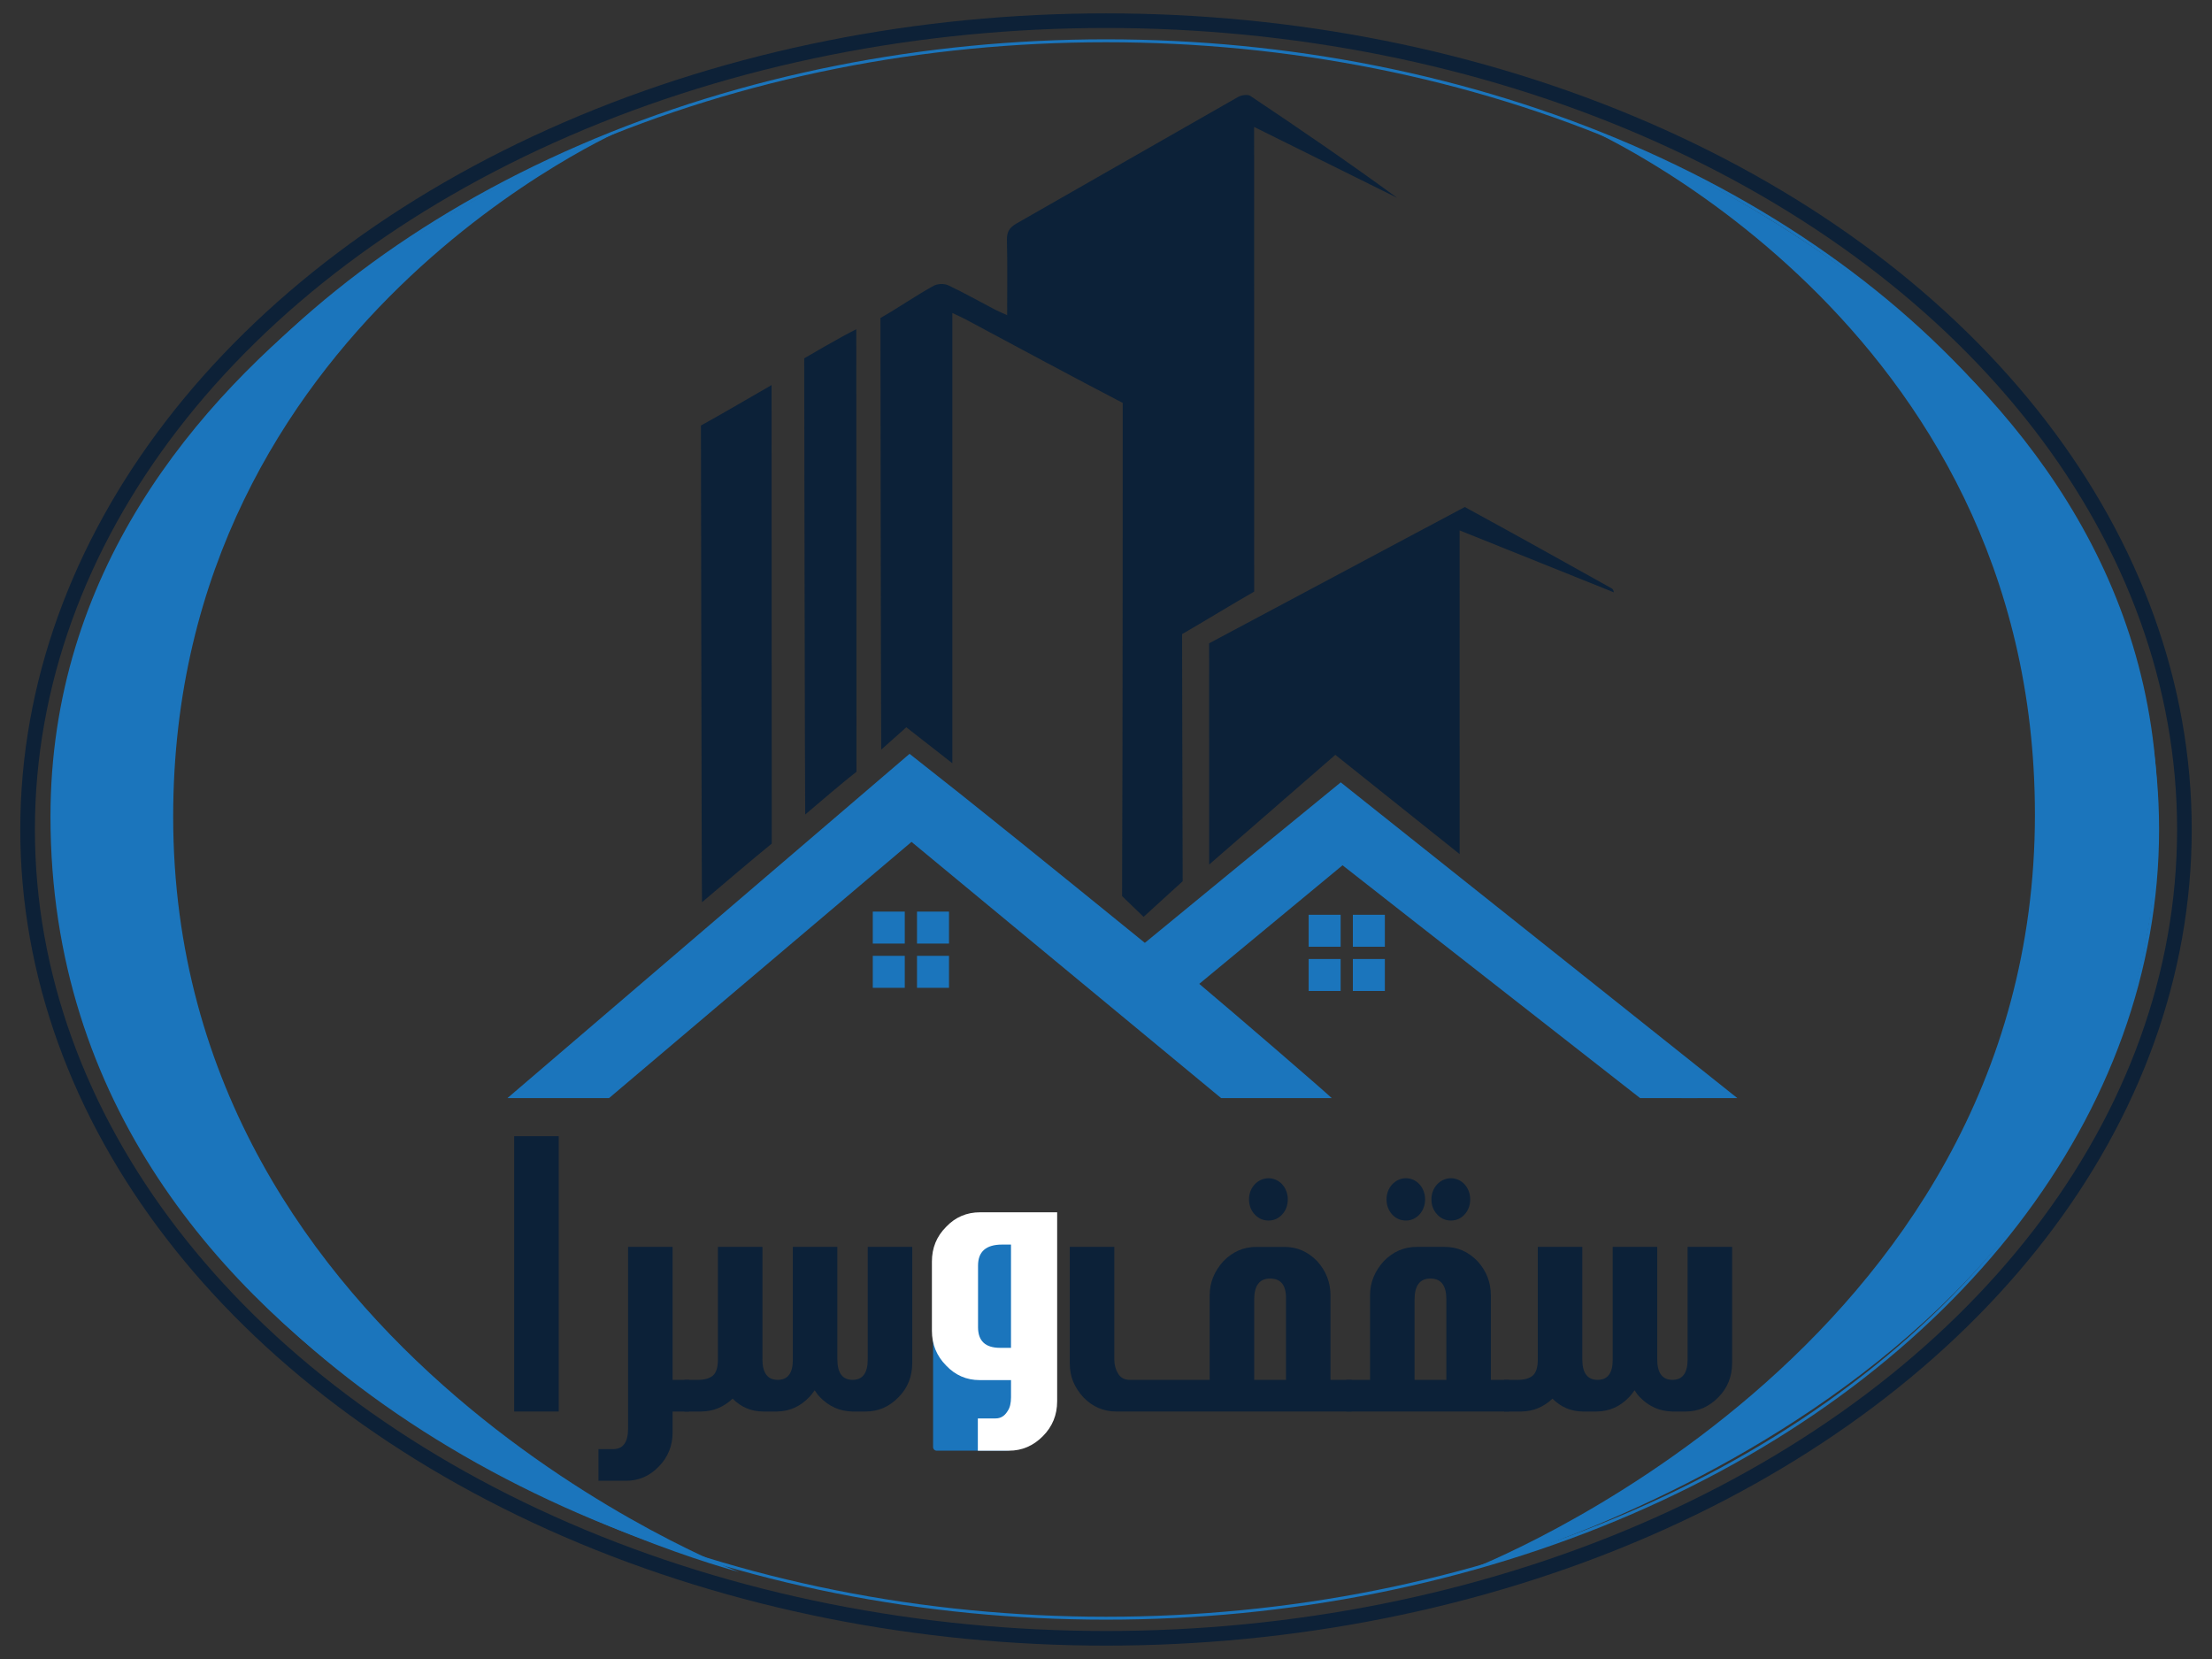 <?xml version="1.0" encoding="utf-8"?>
<!-- Generator: Adobe Illustrator 23.0.1, SVG Export Plug-In . SVG Version: 6.00 Build 0)  -->
<svg version="1.1" id="Layer_1" xmlns="http://www.w3.org/2000/svg" xmlns:xlink="http://www.w3.org/1999/xlink" x="0px" y="0px"
	 viewBox="0 0 2267.72 1700.79" style="enable-background:new 0 0 2267.72 1700.79;" xml:space="preserve">
<rect x="0" y="0" width="2267.72" height="1700.79" fill="#333333" stroke="none"/>
<style type="text/css">
	.st0{fill:none;stroke:#0D2137;stroke-width:15;stroke-miterlimit:10;}
	.st1{fill-rule:evenodd;clip-rule:evenodd;fill:#1B75BC;}
	.st2{fill:#1B75BC;}
	.st3{fill:#0C2138;}
	.st4{fill:#FFFFFF;}
	.st5{fill:none;stroke:#1B75BC;stroke-width:3;stroke-miterlimit:10;}
</style>
<ellipse class="st0" cx="1133.86" cy="850.39" rx="1105.58" ry="829.19"/>
<g>
	<g>
		<path class="st1" d="M894.77,934.57h32.79v32.77h-32.79V934.57L894.77,934.57z M940.11,934.57h32.79v32.77h-32.79V934.57
			L940.11,934.57z M972.9,979.91v32.79h-32.79v-32.79H972.9L972.9,979.91z M927.56,1012.7h-32.79v-32.79h32.79V1012.7L927.56,1012.7
			z M1341.61,937.82h32.79v32.77h-32.79V937.82L1341.61,937.82z M1386.95,937.82h32.79v32.77h-32.79V937.82L1386.95,937.82z
			 M1419.74,983.16v32.79h-32.79v-32.79H1419.74L1419.74,983.16z M1374.4,1015.95h-32.79v-32.79h32.79V1015.95L1374.4,1015.95z"/>
	</g>
</g>
<g>
	<path class="st2" d="M520.22,1125.76c136.1-116.52,275.04-235.47,412.25-352.94c18.29,14.45,36.48,28.73,54.57,43.12
		c60.06,47.76,186.64,150.67,186.64,150.67c63.25-52.11,136.5-112,200.82-164.54c133.8,106.39,406.57,323.68,406.57,323.68
		c-28.96,0.14-70.72-0.01-99.68-0.01c-76.19-59.58-152.38-119.15-228.55-178.74c-25.49-19.94-50.95-39.91-76.48-59.92
		c-49.3,40.8-97.69,80.85-146.89,121.57c36.64,30.77,126.29,108.1,135.8,117.09c-37.81,0-75.61,0-113.42,0
		c-105.73-87.5-211.47-175-317.37-262.64c-104.02,88.11-207.04,175.38-310.06,262.64C592.64,1125.75,523.03,1125.76,520.22,1125.76z
		"/>
	<path class="st3" d="M976.33,320.86c0,154.61,0,306.9,0,461.6c-16.59-12.96-31.58-24.67-47.19-36.87
		c-8.09,7.21-15.79,14.08-25.68,22.9c-0.31-6.12-0.84-442.48-0.84-442.48c15.41-8.64,39.03-24.66,54.57-33.05
		c3.98-2.15,10.76-2.42,14.82-0.51c16.33,7.69,32.09,16.61,48.1,24.98c3.43,1.8,7.06,3.23,12.39,5.65c0-26.78,0.4-51.94-0.23-77.07
		c-0.21-8.47,2.82-12.89,9.9-16.93c75.74-43.11,151.27-86.58,227.04-129.65c3.43-1.95,9.83-2.97,12.63-1.1
		c50.72,33.92,101.09,68.36,150.56,104.51c-48.3-23.94-96.6-47.88-146.7-72.71c0,7.12,0.06,476.41,0.06,476.41
		c-18.2,10.22-55.78,33.17-73.9,43.55c0,0,0.31,174.1,0.59,253.33l-40.07,36.54l-22.05-21.3c0.72-158.86,0.68-505.59,0.68-505.59
		c-49.51-25.77-111.8-59.26-160.99-85.63C986.22,325.41,982.27,323.71,976.33,320.86z"/>
	<path class="st3" d="M1496.39,875.61c-44.14-35.25-85.46-68.25-127.42-101.76c-42.67,37.07-85.72,74.57-129.35,112.48l-0.05-226.83
		c81.53-43.38,180.59-96.3,262.1-139.72c0,0,2.48,1.38,6,3.29c48.29,26.3,96.27,53.18,144.3,79.95c1.23,0.68,2.26,1.72,2.56,4.25
		c-52.17-20.95-104.34-41.9-158.15-63.51C1496.39,654.64,1496.39,763.44,1496.39,875.61z"/>
	<path class="st3" d="M791,394.78c0,6.04,0.19,470.08,0.19,470.08c-20.52,16.66-49.88,41.79-71.5,60.09
		c-0.41-4.67-1.09-486.06-1.09-488.71C739.56,424.7,768.48,407.76,791,394.78z"/>
	<path class="st3" d="M877.87,337.54c0,5.95,0.17,452.2,0.17,453.65c-14.53,11.28-37.25,30.93-52.54,43.84
		c-0.34-4.41-1.03-467.69-1.03-467.69S862.38,345.06,877.87,337.54z"/>
</g>
<path class="st3" d="M572.79,1164.79v282.28h-45.64v-282.28H572.79z"/>
<path class="st3" d="M689.53,1447.07v21.57c0,13.54-4.68,25.13-14.05,34.76c-9.37,9.77-20.58,14.66-33.62,14.66h-28.32v-32.45h15.08
	c10.19,0,15.28-7.05,15.28-21.15v-186.17h45.63v136.33h16.91v32.46H689.53z"/>
<path class="st3" d="M889.59,1278.29h45.64v118.95c0,13.96-4.69,25.69-14.06,35.18c-9.51,9.77-20.71,14.66-33.61,14.66h-13.65
	c-13.04-0.28-24.18-5.23-33.41-14.87c-1.09-1.12-2.04-2.23-2.85-3.35c-0.81-1.11-1.63-2.3-2.44-3.56c-0.95,1.26-1.84,2.44-2.65,3.56
	c-0.82,1.12-1.77,2.23-2.85,3.35c-9.24,9.77-20.37,14.73-33.41,14.87h-13.65c-12.36,0-22.89-4.4-31.57-13.19
	c-9.24,8.66-19.9,13.06-31.99,13.19h-17.52v-32.46h13.85c6.79,0,11.95-1.47,15.48-4.4c3.39-3.07,5.1-8.51,5.1-16.33v-115.6h45.63
	v115.18c0,14.1,5.23,21.15,15.69,21.15c10.32,0,15.48-6.84,15.48-20.52v-115.81h45.64v115.18c0,14.1,5.23,21.15,15.68,21.15
	c10.32,0,15.48-7.05,15.48-21.15V1278.29z"/>
<path class="st2" d="M1028.82,1487.23H960.3c-2.04,0-3.7-1.66-3.7-3.7v-175.46c0-35.54,28.81-64.35,64.35-64.35h59.67
	c1.07,0,1.93,0.87,1.93,1.93v187.86C1082.55,1463.18,1058.49,1487.23,1028.82,1487.23z"/>
<path class="st3" d="M1334.89,1281.96c5.57,2.44,10.73,6.11,15.48,10.99c9.1,10.05,13.65,21.78,13.65,35.18v86.48h21.8v32.46H1144.4
	c-13.17,0-24.45-4.89-33.82-14.66c-4.48-4.88-7.91-10.15-10.29-15.81s-3.56-11.97-3.56-18.95v-119.36h45.64v115.6
	c0,5.31,1.36,10.19,4.07,14.66c2.71,4.05,6.59,6.07,11.61,6.07h82.1v-86.69c0-12.98,4.69-24.64,14.06-34.97
	c9.5-9.77,20.78-14.66,33.82-14.66h28.52C1323.2,1278.29,1329.32,1279.51,1334.89,1281.96z M1300.46,1251.28
	c-5.57,0-10.29-2.1-14.16-6.28c-3.87-4.19-5.81-9.35-5.81-15.5c0-2.93,0.51-5.72,1.53-8.38c1.02-2.65,2.45-4.96,4.28-6.91
	c1.84-1.95,3.97-3.49,6.42-4.61c2.45-1.11,5.03-1.68,7.74-1.68c2.71,0,5.3,0.56,7.74,1.68c2.44,1.12,4.55,2.65,6.32,4.61
	c1.76,1.95,3.15,4.26,4.17,6.91c1.02,2.65,1.53,5.44,1.53,8.38c0,6.15-1.9,11.31-5.7,15.5
	C1310.71,1249.18,1306.03,1251.28,1300.46,1251.28z M1318.39,1332.11c0.4-14.24-5.03-21.36-16.3-21.36
	c-10.87,0-16.3,7.19-16.3,21.57v82.3h32.6V1332.11z"/>
<path class="st3" d="M1499.29,1281.96c5.57,2.44,10.73,6.11,15.48,10.99c9.1,10.05,13.65,21.78,13.65,35.18v86.48h18.75v32.46
	h-167.06v-32.46h24.45v-86.69c0-12.98,4.69-24.64,14.06-34.97c9.5-9.77,20.78-14.66,33.82-14.66h28.52
	C1487.61,1278.29,1493.72,1279.51,1499.29,1281.96z M1441.43,1251.28c-5.71,0-10.46-2.1-14.26-6.28s-5.7-9.35-5.7-15.5
	c0-2.93,0.51-5.72,1.53-8.38c1.02-2.65,2.44-4.96,4.27-6.91c1.84-1.95,3.94-3.49,6.32-4.61c2.37-1.11,4.99-1.68,7.84-1.68
	c2.71,0,5.26,0.56,7.64,1.68c2.38,1.12,4.45,2.65,6.22,4.61c1.76,1.95,3.16,4.26,4.18,6.91c1.02,2.65,1.53,5.44,1.53,8.38
	c0,3.07-0.51,5.94-1.53,8.59c-1.02,2.65-2.41,4.96-4.18,6.91c-1.77,1.95-3.84,3.49-6.22,4.61
	C1446.69,1250.72,1444.15,1251.28,1441.43,1251.28z M1482.79,1332.11c0-14.24-5.43-21.36-16.3-21.36c-10.87,0-16.3,7.19-16.3,21.57
	v82.3h32.6V1332.11z M1487.47,1251.28c-5.57,0-10.29-2.1-14.16-6.28c-3.87-4.19-5.81-9.35-5.81-15.5c0-2.93,0.51-5.72,1.53-8.38
	c1.02-2.65,2.44-4.96,4.28-6.91c1.83-1.95,3.97-3.49,6.42-4.61c2.44-1.11,5.02-1.68,7.74-1.68c2.71,0,5.3,0.56,7.74,1.68
	c2.44,1.12,4.55,2.65,6.31,4.61c1.76,1.95,3.16,4.26,4.18,6.91c1.02,2.65,1.53,5.44,1.53,8.38c0,6.15-1.91,11.31-5.71,15.5
	C1497.73,1249.18,1493.04,1251.28,1487.47,1251.28z"/>
<path class="st3" d="M1730.11,1278.29h45.64v118.95c0,13.96-4.69,25.69-14.06,35.18c-9.51,9.77-20.71,14.66-33.61,14.66h-13.65
	c-13.04-0.28-24.18-5.23-33.41-14.87c-1.09-1.12-2.04-2.23-2.85-3.35c-0.81-1.11-1.63-2.3-2.44-3.56c-0.95,1.26-1.84,2.44-2.65,3.56
	c-0.82,1.12-1.77,2.23-2.85,3.35c-9.24,9.77-20.37,14.73-33.41,14.87h-13.65c-12.36,0-22.89-4.4-31.57-13.19
	c-9.24,8.66-19.9,13.06-31.99,13.19h-17.52v-32.46h13.85c6.79,0,11.95-1.47,15.48-4.4c3.39-3.07,5.1-8.51,5.1-16.33v-115.6h45.63
	v115.18c0,14.1,5.23,21.15,15.69,21.15c10.32,0,15.48-6.84,15.48-20.52v-115.81h45.64v115.18c0,14.1,5.23,21.15,15.68,21.15
	c10.32,0,15.48-7.05,15.48-21.15V1278.29z"/>
<path class="st4" d="M1083.78,1436.65c0,13.94-4.86,25.83-14.57,35.65c-9.86,9.96-21.47,14.94-34.85,14.94h-31.89v-33.08h18.16
	c5.07,0,9.08-2.35,12.04-7.05c1.41-1.99,2.4-4.2,2.96-6.62c0.56-2.42,0.85-5.05,0.85-7.9v-17.72h-32.11
	c-13.51,0-24.99-4.98-34.42-14.94c-9.71-9.82-14.57-21.7-14.57-35.65v-70.86c0-14.09,4.86-25.97,14.57-35.65
	c9.43-9.96,21.05-14.94,34.85-14.94h78.99V1436.65z M1036.47,1275.92h-9.08c-16.47,0-24.71,7.19-24.71,21.56v63.18
	c0,14.09,7.53,21.13,22.6,21.13h11.19V1275.92z"/>
<ellipse class="st5" cx="1133.86" cy="850.39" rx="1078.11" ry="808.58"/>
<path class="st2" d="M1621.67,129.13c0,0,590.3,208.41,590.3,705.91c0,591.82-705.57,774.36-705.57,774.36
	s579.78-221.21,579.78-774.36C2086.17,327.14,1621.67,129.13,1621.67,129.13z"/>
<path class="st2" d="M642.05,131.19c0,0-590.3,208.41-590.3,705.91c0,591.82,705.57,774.36,705.57,774.36
	S177.54,1390.25,177.54,837.1C177.54,329.21,642.05,131.19,642.05,131.19z"/>
</svg>
